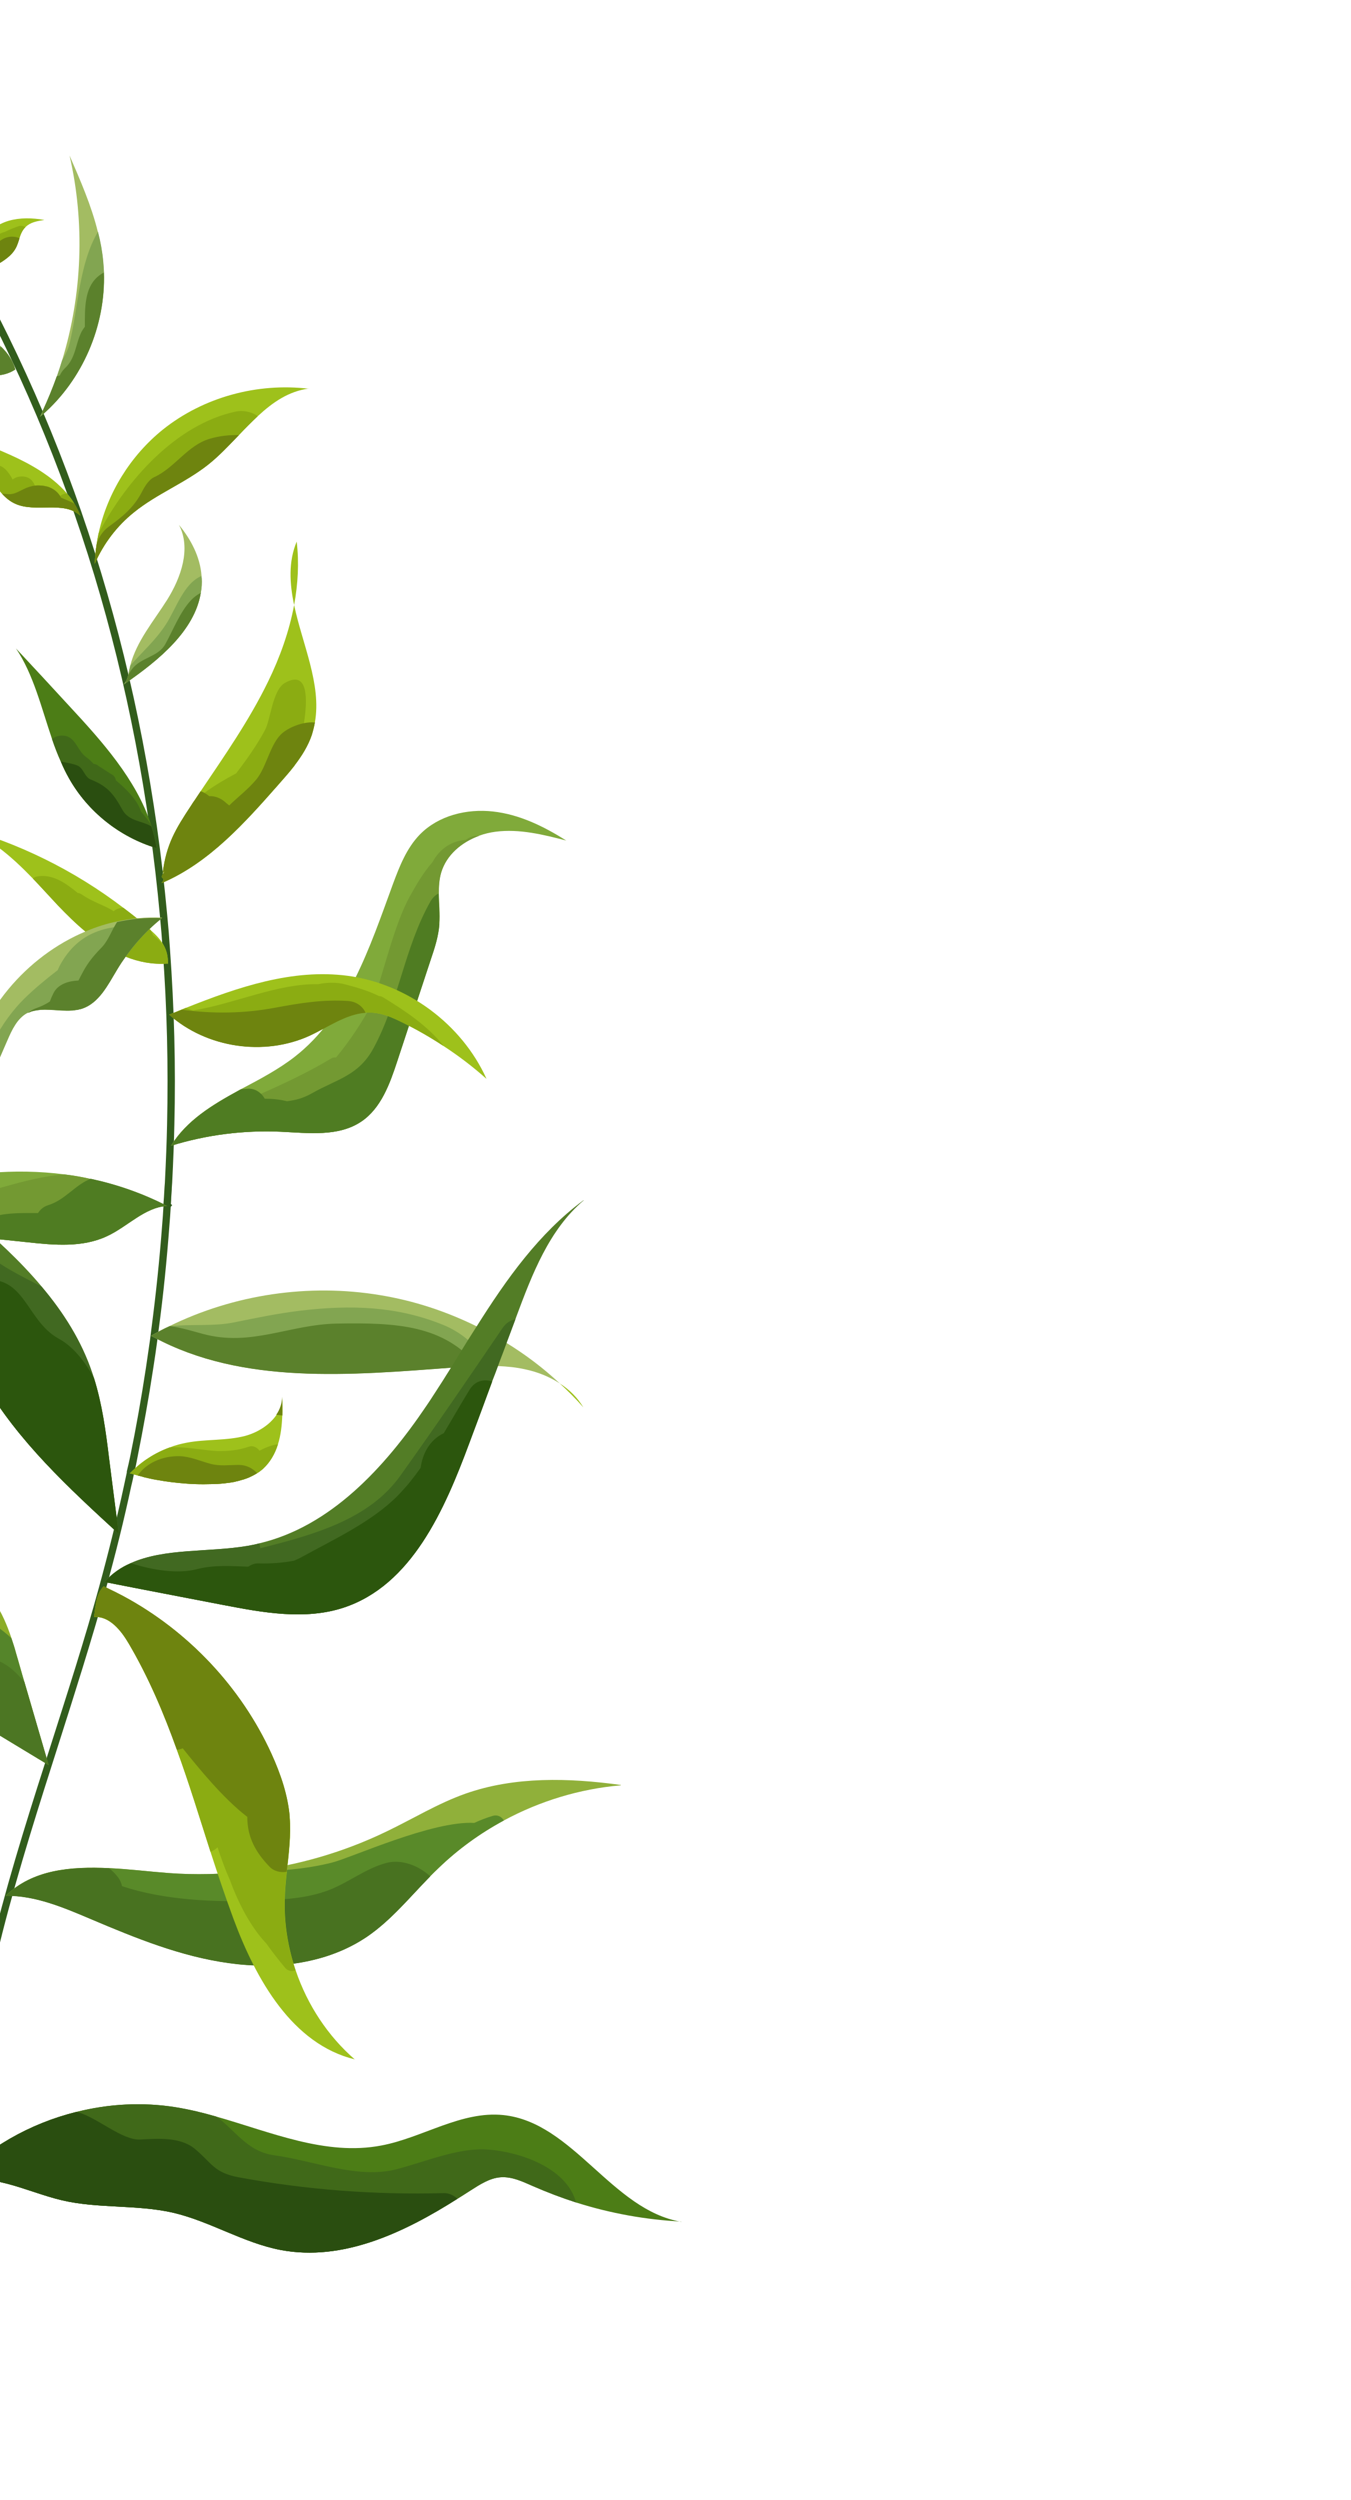 <svg width="113" height="209" viewBox="0 0 113 209" fill="none"
	xmlns="http://www.w3.org/2000/svg">
	<g clip-path="url(#clip0_122_1413)">
		<path d="M-4.032 209.268C-5.602 193.198 -4.382 177.113 -0.388 161.47C0.969 156.119 2.677 150.783 4.339 145.614C5.68 141.406 7.083 137.061 8.272 132.731C9.065 129.834 9.781 126.952 10.376 124.177C10.452 123.827 10.529 123.476 10.605 123.11V123.019C10.712 122.592 10.803 122.165 10.895 121.738C11.383 119.36 11.809 116.951 12.206 114.359C12.328 113.551 12.434 112.758 12.556 111.95L12.663 111.096C13.044 108.184 13.349 105.272 13.563 102.405C13.608 101.902 13.639 101.414 13.669 100.911V100.759V100.667C13.685 100.469 13.7 100.256 13.715 100.058C13.73 99.783 13.746 99.524 13.761 99.265L13.791 98.868C13.883 97.023 13.944 95.484 13.974 94.02C14.081 89.171 13.974 84.262 13.608 79.429C13.547 78.484 13.471 77.554 13.38 76.608C11.566 56.773 6.016 38.446 -3.132 22.117L-2.599 21.812C6.58 38.218 12.16 56.62 13.989 76.532C14.081 77.478 14.157 78.423 14.218 79.368C14.569 84.216 14.706 89.141 14.584 94.02C14.554 95.484 14.493 97.023 14.401 98.883L14.371 99.28C14.371 99.539 14.34 99.814 14.325 100.073C14.325 100.256 14.31 100.454 14.295 100.652L14.401 100.759L14.279 100.896C14.249 101.414 14.218 101.918 14.172 102.421C13.959 105.287 13.669 108.214 13.273 111.142L13.166 111.996C13.06 112.804 12.938 113.612 12.816 114.404C12.419 117.012 11.977 119.436 11.504 121.814C11.428 122.241 11.337 122.683 11.23 123.11C11.23 123.125 11.23 123.186 11.2 123.232C11.139 123.552 11.062 123.918 10.971 124.269C10.376 127.059 9.66 129.941 8.851 132.853C7.647 137.183 6.26 141.543 4.918 145.751C3.271 150.905 1.564 156.241 0.207 161.562C-3.773 177.144 -4.992 193.153 -3.422 209.146L-4.032 209.207V209.268Z" fill="#325D1C"/>
		<path d="M1.289 30.884C-0.571 32.104 -3.01 30.915 -4.611 29.268C-4.764 29.1 -4.916 28.933 -5.069 28.75C-5.495 28.231 -5.877 27.682 -6.288 27.134C-7.264 25.792 -8.255 24.45 -9.673 23.688C-7.462 24.786 -5.221 25.883 -2.995 26.996C-2.08 27.439 -1.135 27.957 -0.342 28.597C-0.174 28.735 -0.022 28.872 0.115 29.009C0.649 29.527 1.076 30.152 1.274 30.884H1.289Z" fill="#A3BC62"/>
		<path d="M3.546 34.665C3.546 34.665 3.408 34.787 3.347 34.848C3.424 34.696 3.5 34.543 3.561 34.391C4.003 33.43 4.415 32.439 4.765 31.448C4.918 31.021 5.055 30.579 5.192 30.137C6.885 24.603 7.113 18.626 5.817 13C6.717 15.073 7.647 17.193 8.181 19.373C8.394 20.196 8.547 21.035 8.623 21.873C8.653 22.178 8.668 22.483 8.684 22.773C8.836 27.24 6.9 31.738 3.546 34.665V34.665Z" fill="#A3BC62"/>
		<path d="M6.702 43.097C5.314 41.846 2.997 42.883 1.289 42.121C0.847 41.923 0.496 41.633 0.176 41.282C-0.357 40.688 -0.738 39.941 -1.135 39.239C-1.196 39.102 -1.272 38.98 -1.348 38.843C-1.958 37.76 -2.721 36.785 -3.59 35.916C-2.217 36.739 -0.678 37.349 0.801 38.004C2.539 38.782 4.323 39.788 5.558 41.206C5.818 41.496 6.046 41.785 6.229 42.121C6.412 42.426 6.58 42.761 6.717 43.097H6.702Z" fill="#9EC11B"/>
		<path d="M25.836 32.485C24.159 32.699 22.817 33.629 21.567 34.787C21.034 35.29 20.515 35.809 19.997 36.358C19.143 37.242 18.304 38.142 17.374 38.873C15.453 40.383 13.121 41.282 11.215 42.822C9.782 43.966 8.653 45.46 7.921 47.137C7.952 46.573 7.998 46.009 8.089 45.46C8.135 45.17 8.181 44.896 8.242 44.606C8.974 41.206 10.925 38.081 13.639 35.9C17.024 33.202 21.521 31.982 25.836 32.5V32.485Z" fill="#9EC11B"/>
		<path d="M16.871 48.311C16.902 48.738 16.871 49.165 16.795 49.561C16.277 52.732 13.288 55.187 10.514 57.108C10.453 57.154 10.376 57.2 10.315 57.245C10.407 57.154 10.483 57.047 10.544 56.94C10.62 56.803 10.666 56.651 10.712 56.498C10.757 56.315 10.788 56.148 10.818 55.98C10.849 55.873 10.864 55.766 10.895 55.644C11.413 53.617 12.846 51.94 13.974 50.156C15.148 48.28 16.002 45.841 14.965 43.874C15.972 45.094 16.749 46.573 16.856 48.143C16.856 48.189 16.871 48.235 16.871 48.296V48.311Z" fill="#A3BC62"/>
		<path d="M24.601 50.583C24.22 48.768 24.113 46.984 24.815 45.277C25.028 47.045 24.921 48.829 24.601 50.583Z" fill="#9EC11B"/>
		<path d="M26.339 60.401C26.278 60.752 26.187 61.103 26.08 61.453C25.76 62.383 25.241 63.207 24.632 64C24.205 64.548 23.732 65.082 23.275 65.6C20.454 68.802 17.511 72.096 13.608 73.788C13.288 73.925 13.867 73.605 13.593 73.407C13.319 73.208 14.157 72.522 13.608 72.98C13.913 70.571 14.676 69.321 16.017 67.293C16.094 67.171 16.17 67.049 16.261 66.927C16.429 66.668 16.612 66.409 16.78 66.149C18.792 63.161 20.85 60.218 22.421 56.986C23.412 54.958 24.189 52.793 24.601 50.583C25.287 53.845 26.903 57.215 26.339 60.386V60.401Z" fill="#9EC11B"/>
		<path d="M13.105 70.906C10.025 69.991 7.342 67.857 5.772 65.067C5.513 64.609 5.284 64.137 5.086 63.664C4.811 63.054 4.567 62.429 4.354 61.789C3.454 59.151 2.799 56.376 1.335 54.211C2.814 55.797 4.293 57.383 5.757 58.983C8.516 61.956 11.383 65.143 12.633 68.939C12.648 69 12.678 69.046 12.678 69.107C12.877 69.686 13.014 70.281 13.12 70.906H13.105Z" fill="#4C7D16"/>
		<path d="M13.989 80.557C12.77 80.649 11.596 80.42 10.498 79.978C9.858 79.719 9.248 79.383 8.653 79.002C8.257 78.743 7.86 78.469 7.495 78.164C7.388 78.087 7.281 77.996 7.174 77.904C6.336 77.218 5.558 76.441 4.826 75.678C4.14 74.947 3.454 74.184 2.753 73.452C0.923 71.562 -1.044 69.824 -3.513 69.092C1.487 70.434 6.199 72.751 10.315 75.892C10.422 75.968 10.529 76.06 10.635 76.136C10.925 76.349 11.2 76.578 11.489 76.807L11.52 76.837C11.84 77.096 12.16 77.371 12.48 77.645C12.495 77.66 12.526 77.676 12.541 77.706C12.572 77.721 12.587 77.737 12.602 77.767C13.06 78.164 13.502 78.621 13.761 79.155C13.791 79.231 13.822 79.307 13.852 79.368C14.005 79.749 14.051 80.161 14.051 80.573L13.989 80.557Z" fill="#9EC11B"/>
		<path d="M46.815 115.655C45.946 115.091 44.955 114.694 43.934 114.481C43.187 114.313 42.424 114.237 41.647 114.206C41.205 114.176 40.762 114.176 40.32 114.206C40.183 114.206 40.061 114.206 39.939 114.221C39.283 114.237 38.613 114.282 37.972 114.328C37.896 114.328 37.82 114.328 37.744 114.343C29.297 114.969 20.286 115.792 12.861 111.797C12.785 111.767 12.709 111.721 12.633 111.675L12.907 111.523C13.288 111.309 13.685 111.096 14.096 110.913C14.127 110.898 14.157 110.882 14.172 110.867C19.585 108.214 25.836 107.284 31.782 108.275C34.603 108.733 37.332 109.632 39.893 110.898C40.747 111.309 41.571 111.782 42.363 112.27C43.949 113.246 45.428 114.359 46.8 115.639L46.815 115.655Z" fill="#A3BC62"/>
		<path d="M48.797 117.667C48.172 116.95 47.501 116.28 46.815 115.655C47.623 116.173 48.309 116.844 48.797 117.667Z" fill="#9EC11B"/>
		<path d="M23.61 118.338C23.58 119.161 23.488 120 23.244 120.762C23 121.54 22.604 122.241 21.994 122.805C21.933 122.866 21.857 122.912 21.781 122.973C21.72 123.034 21.643 123.08 21.567 123.125C21.537 123.141 21.521 123.156 21.491 123.171C21.369 123.247 21.232 123.324 21.11 123.385C21.018 123.43 20.912 123.476 20.82 123.522C20.668 123.583 20.515 123.644 20.363 123.69C20.317 123.705 20.256 123.72 20.195 123.735C20.088 123.766 19.982 123.796 19.875 123.827C19.829 123.827 19.783 123.842 19.738 123.857C19.646 123.888 19.555 123.903 19.448 123.918C19.311 123.949 19.158 123.964 19.021 123.979C18.838 124.01 18.655 124.025 18.472 124.04C18.289 124.055 18.106 124.071 17.923 124.071C17.634 124.071 17.328 124.086 17.039 124.086C16.52 124.086 16.002 124.071 15.484 124.025C14.706 123.964 13.944 123.872 13.182 123.735C12.922 123.69 12.663 123.644 12.419 123.583C12.236 123.537 12.053 123.507 11.886 123.446C11.764 123.415 11.642 123.385 11.52 123.354C11.321 123.293 11.123 123.247 10.91 123.186C10.895 123.186 10.864 123.186 10.849 123.171C10.879 123.141 10.894 123.125 10.925 123.11C11.84 122.18 12.968 121.448 14.203 121.006C14.66 120.823 15.133 120.701 15.621 120.61C17.237 120.305 18.914 120.457 20.5 120.046C21.521 119.771 22.543 119.146 23.122 118.292C23.427 117.85 23.61 117.332 23.61 116.783C23.625 117.301 23.641 117.82 23.625 118.353L23.61 118.338Z" fill="#9EC11B"/>
		<path d="M4.049 147.55C1.762 146.163 -0.525 144.791 -2.797 143.403C-3.757 142.824 -4.733 142.229 -5.526 141.437C-6.929 140.019 -7.63 138.098 -8.331 136.207C-8.469 135.872 -8.591 135.521 -8.728 135.185C-9.353 133.615 -10.085 132.09 -10.938 130.642C-12.814 127.471 -15.223 124.62 -18.043 122.241C-14.491 124.909 -10.938 127.562 -7.386 130.23C-6.746 130.703 -6.075 131.206 -5.328 131.465C-4.55 131.74 -3.696 131.74 -2.919 131.999C-0.83 132.685 0.237 134.804 0.954 136.939C1.091 137.351 1.228 137.762 1.335 138.174C1.579 138.982 1.792 139.79 2.036 140.598C2.707 142.915 3.393 145.233 4.064 147.55H4.049Z" fill="#8CAD28"/>
		<path d="M57 185.728C54.012 185.575 51.054 185.041 48.218 184.142C46.983 183.746 45.779 183.288 44.589 182.77C43.72 182.389 42.836 181.962 41.891 182.023C40.961 182.084 40.137 182.633 39.344 183.136C38.994 183.364 38.628 183.593 38.262 183.822C33.764 186.673 28.657 189.082 23.488 188.106C20.348 187.511 17.557 185.697 14.447 184.98C11.413 184.294 8.196 184.66 5.162 183.944C2.143 183.227 -1.013 181.428 -3.879 182.572C-3.91 182.572 -3.925 182.572 -3.94 182.602C-3.956 182.602 -3.971 182.602 -4.001 182.617C-3.971 182.587 -3.956 182.572 -3.94 182.556L-3.879 182.495C-1.12 179.583 2.494 177.525 6.382 176.564C9.095 175.878 11.931 175.726 14.691 176.168C15.835 176.351 16.963 176.625 18.076 176.946C22.695 178.257 27.239 180.254 31.889 179.37C35.365 178.714 38.582 176.458 42.104 176.824C47.944 177.433 51.176 184.767 56.969 185.743L57 185.728Z" fill="#4C7D16"/>
		<path d="M3.683 18.397C3.134 18.473 2.539 18.58 2.143 18.977C2.143 18.977 2.128 18.992 2.112 19.007C1.869 19.251 1.731 19.571 1.625 19.907C1.533 20.196 1.442 20.516 1.289 20.776C0.954 21.386 0.329 21.782 -0.281 22.148C-0.83 22.483 -1.409 22.834 -2.05 22.925C-2.08 22.925 -2.111 22.941 -2.126 22.941H-2.141C-2.095 22.62 -2.05 22.285 -1.989 21.965C-1.913 21.386 -1.821 20.791 -1.562 20.257C-1.135 19.373 -0.235 18.748 0.725 18.458C1.686 18.184 2.692 18.214 3.683 18.382V18.397Z" fill="#9EC11B"/>
		<path d="M2.143 18.977C2.143 18.977 2.128 18.992 2.112 19.007C1.869 19.251 1.731 19.571 1.625 19.907C1.533 20.196 1.442 20.517 1.289 20.776C0.954 21.386 0.329 21.782 -0.281 22.148C-0.83 22.483 -1.409 22.834 -2.05 22.925C-2.08 22.925 -2.111 22.941 -2.126 22.941C-2.126 22.941 -2.126 22.936 -2.126 22.925C-2.126 22.925 -2.019 22.773 -1.943 22.712C-1.775 22.483 -1.623 22.255 -1.486 22.011C-1.44 21.95 -1.409 21.873 -1.364 21.812C-1.394 21.691 -1.394 21.553 -1.364 21.416C-1.272 20.974 -1.059 20.608 -0.8 20.303C-0.495 19.861 -0.113 19.51 0.405 19.388C0.771 19.205 1.152 19.053 1.533 18.916C1.731 18.839 1.945 18.885 2.128 18.992L2.143 18.977Z" fill="#8BAC12"/>
		<path d="M3.546 34.665C3.546 34.665 3.408 34.787 3.347 34.848C3.424 34.696 3.5 34.543 3.561 34.391C4.003 33.43 4.415 32.439 4.765 31.448C4.918 31.021 5.055 30.579 5.192 30.137C5.482 29.649 5.711 29.161 5.833 28.658C6.549 25.654 6.61 22.056 8.196 19.373C8.409 20.196 8.562 21.035 8.638 21.873C8.668 22.178 8.684 22.483 8.699 22.773C8.851 27.24 6.915 31.738 3.561 34.665H3.546Z" fill="#82A551"/>
		<path d="M1.289 30.884C-0.571 32.104 -3.01 30.915 -4.611 29.268C-4.764 29.1 -4.916 28.933 -5.069 28.75C-5.495 28.231 -5.877 27.682 -6.288 27.134C-5.358 27.286 -4.443 27.987 -3.574 28.567C-3.376 28.384 -3.071 28.292 -2.797 28.353C-2.034 28.536 -1.12 28.43 -0.342 28.597C-0.174 28.734 -0.022 28.872 0.115 29.009C0.649 29.527 1.076 30.152 1.274 30.884H1.289Z" fill="#82A551"/>
		<path d="M6.702 43.097C5.314 41.846 2.997 42.883 1.289 42.121C0.847 41.923 0.496 41.633 0.176 41.282C-0.357 40.688 -0.738 39.941 -1.135 39.239C-0.906 39.026 -0.586 38.904 -0.251 38.904C0.268 38.904 0.71 39.437 1.061 40.093C1.228 39.941 1.487 39.834 1.838 39.834C2.417 39.834 2.753 40.154 2.921 40.611C2.936 40.642 2.951 40.672 2.966 40.703C3.119 40.642 3.256 40.611 3.424 40.611C3.439 40.611 3.454 40.611 3.469 40.611C3.53 40.611 3.591 40.611 3.652 40.642C3.683 40.642 3.713 40.642 3.759 40.672C3.988 40.749 4.217 40.901 4.384 41.054C4.491 41.16 4.644 41.48 4.781 41.77C4.842 41.663 4.933 41.572 5.025 41.48C5.07 41.435 5.116 41.404 5.162 41.374C5.269 41.297 5.421 41.267 5.574 41.267C5.833 41.557 6.061 41.846 6.244 42.182C6.427 42.487 6.595 42.822 6.732 43.158L6.702 43.097Z" fill="#8BAC12"/>
		<path d="M21.567 34.787C21.034 35.29 20.515 35.809 19.997 36.358C19.143 37.242 18.304 38.142 17.374 38.873C15.453 40.383 13.121 41.282 11.215 42.822C9.782 43.966 8.653 45.46 7.921 47.137C7.952 46.573 7.998 46.009 8.089 45.46C8.135 45.17 8.181 44.896 8.242 44.606C10.59 40.108 14.752 35.489 19.661 34.421C20.332 34.269 21.064 34.421 21.567 34.803V34.787Z" fill="#8BAC12"/>
		<path d="M16.871 48.311C16.902 48.738 16.871 49.165 16.795 49.561C16.277 52.733 13.288 55.187 10.514 57.108C10.453 57.154 10.376 57.2 10.315 57.245C10.407 57.154 10.483 57.047 10.544 56.941C10.62 56.803 10.666 56.651 10.712 56.498C10.757 56.315 10.788 56.148 10.818 55.98C10.849 55.873 10.864 55.767 10.895 55.645C11.886 54.516 12.983 53.556 13.837 52.26C14.706 50.964 15.331 48.799 16.841 48.159C16.841 48.204 16.856 48.25 16.856 48.311H16.871Z" fill="#82A551"/>
		<path d="M25.409 60.462C25.272 61.27 25.104 61.956 25.074 62.124C24.936 62.673 24.784 63.298 24.616 63.969L24.647 63.999C24.22 64.548 23.747 65.082 23.29 65.6C20.469 68.802 17.527 72.095 13.623 73.788C13.303 73.925 13.883 73.605 13.608 73.407C13.334 73.208 14.172 72.522 13.623 72.98C13.928 70.571 14.691 69.32 16.033 67.293C16.109 67.171 16.185 67.049 16.276 66.927C16.551 66.698 16.825 66.485 17.115 66.271C17.954 65.661 18.853 65.128 19.753 64.655C20.637 63.496 21.491 62.292 22.162 61.042C22.634 60.173 22.787 57.718 23.808 57.108C25.836 55.934 25.714 58.556 25.424 60.447L25.409 60.462Z" fill="#8BAC12"/>
		<path d="M13.105 70.906C10.025 69.991 7.342 67.857 5.772 65.067C5.513 64.609 5.284 64.137 5.086 63.664C4.811 63.054 4.567 62.429 4.354 61.789C4.552 61.621 4.811 61.514 5.116 61.499C6.321 61.438 6.412 62.719 7.19 63.283C7.464 63.481 7.647 63.664 7.83 63.862C7.983 63.877 8.12 63.923 8.257 64.045C8.607 64.274 8.943 64.487 9.294 64.716C9.522 64.808 9.66 65.021 9.69 65.234C10.59 65.997 11.489 66.881 11.809 67.872C12.099 68.207 12.373 68.543 12.617 68.924C12.633 68.985 12.663 69.031 12.663 69.092C12.861 69.671 12.999 70.266 13.105 70.891V70.906Z" fill="#406919"/>
		<path d="M13.989 80.557C12.77 80.649 11.596 80.42 10.498 79.978C9.858 79.719 9.248 79.383 8.653 79.002C8.257 78.743 7.86 78.469 7.494 78.164C7.388 78.087 7.281 77.996 7.174 77.904C6.336 77.218 5.558 76.441 4.826 75.678C4.14 74.947 3.454 74.184 2.753 73.453C2.844 73.361 2.951 73.3 3.073 73.285C4.339 73.026 5.452 73.788 6.504 74.657C6.61 74.657 6.717 74.703 6.839 74.779C7.769 75.434 8.73 75.663 9.507 76.182C9.705 75.999 9.98 75.907 10.315 75.892C10.422 75.968 10.529 76.06 10.635 76.136C10.925 76.349 11.2 76.578 11.489 76.807L11.52 76.837C11.84 77.096 12.16 77.371 12.48 77.645C12.495 77.66 12.526 77.676 12.541 77.706C12.572 77.722 12.587 77.737 12.602 77.767C12.678 77.904 12.739 78.042 12.8 78.179C13.166 78.453 13.486 78.789 13.761 79.155C13.791 79.231 13.822 79.307 13.852 79.368C14.005 79.749 14.05 80.161 14.05 80.573L13.989 80.557Z" fill="#8BAC12"/>
		<path d="M47.395 70.281C45.458 69.778 43.446 69.275 41.449 69.534C40.991 69.595 40.519 69.702 40.076 69.869C38.597 70.403 37.332 71.47 36.89 72.949C36.722 73.528 36.692 74.108 36.692 74.718C36.707 75.556 36.798 76.41 36.737 77.249C36.661 78.285 36.341 79.276 36.006 80.252C35.075 83.073 34.145 85.894 33.215 88.714C32.59 90.62 31.858 92.648 30.212 93.761C28.291 95.057 25.775 94.721 23.458 94.614C20.363 94.477 17.252 94.874 14.295 95.788C15.606 93.669 17.725 92.388 19.951 91.169C20.012 91.123 20.088 91.093 20.149 91.062C21.704 90.239 23.275 89.415 24.632 88.363C29.069 84.918 30.928 79.2 32.865 73.91C33.414 72.431 34.008 70.906 35.121 69.763C36.676 68.177 39.039 67.598 41.235 67.842C43.431 68.085 45.474 69.077 47.349 70.266L47.395 70.281Z" fill="#80AA3A"/>
		<path d="M13.532 76.761C13.166 77.066 12.8 77.371 12.48 77.691C11.748 78.392 11.093 79.155 10.514 79.978C10.392 80.146 10.285 80.313 10.163 80.481C10.025 80.679 9.903 80.893 9.781 81.091C9.019 82.356 8.287 83.851 6.87 84.323C6.793 84.354 6.702 84.369 6.626 84.384C6.549 84.415 6.458 84.43 6.382 84.43C6.305 84.43 6.244 84.46 6.168 84.46C6.107 84.46 6.046 84.476 5.985 84.476C5.726 84.491 5.467 84.476 5.192 84.476C4.949 84.46 4.689 84.445 4.46 84.43C4.354 84.43 4.232 84.43 4.125 84.415C3.881 84.399 3.637 84.399 3.409 84.415C3.165 84.43 2.921 84.46 2.707 84.537H2.677C2.646 84.537 2.631 84.552 2.616 84.567C2.539 84.598 2.463 84.628 2.387 84.659H2.357C2.357 84.659 2.341 84.659 2.326 84.659C2.296 84.659 2.28 84.674 2.265 84.689C1.442 85.147 1 86.092 0.618 86.976C-0.007 88.409 -0.617 89.827 -1.242 91.26C-1.684 92.297 -2.141 93.334 -2.599 94.371C-3.117 92.983 -3.056 91.443 -2.782 89.995C-1.79 84.628 2.204 79.932 7.19 77.859C8.043 77.493 8.912 77.218 9.797 77.035C10.346 76.913 10.91 76.822 11.474 76.761C11.505 76.761 11.535 76.761 11.565 76.761C12.221 76.7 12.892 76.685 13.563 76.715L13.532 76.761Z" fill="#A3BC62"/>
		<path d="M40.092 69.87C38.613 70.403 37.347 71.47 36.905 72.949C36.737 73.529 36.707 74.108 36.707 74.718C36.722 75.556 36.814 76.41 36.753 77.249C36.676 78.286 36.356 79.277 36.021 80.252C35.091 83.073 34.161 85.894 33.231 88.714C32.605 90.62 31.874 92.648 30.227 93.761C28.306 95.057 25.79 94.721 23.473 94.615C20.378 94.477 17.268 94.874 14.31 95.789C15.621 93.669 17.74 92.389 19.966 91.169C19.997 91.199 20.027 91.245 20.058 91.291C20.332 91.428 20.485 91.718 20.485 92.023C20.927 91.825 21.369 91.641 21.826 91.443C23.823 90.559 25.806 89.629 27.681 88.501C27.818 88.409 27.971 88.394 28.108 88.409C29.343 86.915 30.349 85.36 31.218 83.744C32.27 80.588 33.032 77.218 34.267 74.962C34.831 73.94 35.441 72.904 36.173 72.08C36.768 70.952 37.82 70.281 38.948 70.22C39.283 69.976 39.634 69.839 40.076 69.885L40.092 69.87Z" fill="#739932"/>
		<path d="M11.535 76.807C11.535 76.807 11.489 76.837 11.474 76.837C11.108 77.05 10.742 77.264 10.376 77.477C10.239 77.477 10.102 77.477 9.965 77.477C9.812 77.493 9.66 77.508 9.507 77.523C8.775 77.63 8.104 77.843 7.51 78.148C6.458 78.697 5.635 79.551 5.01 80.71C4.933 80.847 4.887 80.984 4.826 81.106C3.835 81.868 2.875 82.661 2.006 83.515C0.253 85.253 -1.928 88.638 -1.257 91.275C-0.632 89.842 -0.022 88.409 0.603 86.991C0.984 86.107 1.426 85.162 2.25 84.704C2.28 84.689 2.296 84.674 2.311 84.674C2.311 84.674 2.326 84.674 2.341 84.674C2.341 84.674 2.357 84.674 2.372 84.674C2.372 84.674 2.524 84.613 2.6 84.582C2.631 84.582 2.646 84.567 2.661 84.552H2.692C2.921 84.491 3.149 84.46 3.393 84.43C3.622 84.415 3.866 84.415 4.11 84.43C4.217 84.43 4.338 84.43 4.445 84.445C4.674 84.46 4.933 84.476 5.177 84.491C5.452 84.506 5.711 84.521 5.97 84.491C6.031 84.491 6.092 84.491 6.153 84.476C6.229 84.476 6.29 84.46 6.366 84.445C6.443 84.445 6.534 84.415 6.61 84.399C6.687 84.384 6.778 84.354 6.854 84.338C8.257 83.866 9.004 82.372 9.766 81.106C9.888 80.908 10.026 80.694 10.148 80.496C10.254 80.329 10.376 80.161 10.498 79.993C11.093 79.185 11.748 78.407 12.465 77.706C12.8 77.386 13.151 77.066 13.517 76.776C12.846 76.73 12.175 76.746 11.52 76.822L11.535 76.807Z" fill="#82A551"/>
		<path d="M40.336 114.191C40.198 114.191 40.076 114.191 39.954 114.206C39.299 114.222 38.628 114.267 37.987 114.313C37.911 114.313 37.835 114.313 37.759 114.328C29.312 114.953 20.302 115.777 12.877 111.782C12.8 111.752 12.724 111.706 12.648 111.66L12.922 111.508C13.303 111.294 13.7 111.081 14.112 110.898C14.188 110.898 14.249 110.883 14.325 110.867H14.34C16.033 110.684 17.862 110.898 19.539 110.562C21.399 110.181 23.259 109.8 25.15 109.571C29.328 109.084 33.2 109.175 37.134 110.791C37.728 111.035 38.521 111.477 39.177 112.057C39.832 112.651 40.351 113.383 40.366 114.161L40.336 114.191Z" fill="#82A551"/>
		<path d="M23.244 120.762C23 121.54 22.604 122.241 21.994 122.805C21.933 122.866 21.857 122.912 21.781 122.973C21.72 123.034 21.643 123.08 21.567 123.126C21.537 123.141 21.521 123.156 21.491 123.171C21.369 123.248 21.232 123.324 21.11 123.385C21.018 123.43 20.912 123.476 20.82 123.522C20.668 123.583 20.515 123.644 20.363 123.69C20.317 123.705 20.256 123.72 20.195 123.735C20.088 123.766 19.982 123.796 19.875 123.827C19.829 123.827 19.783 123.842 19.738 123.857C19.646 123.888 19.555 123.903 19.448 123.918C19.311 123.949 19.158 123.964 19.021 123.979C18.838 124.01 18.655 124.025 18.472 124.04C18.289 124.056 18.106 124.071 17.923 124.071C17.634 124.071 17.328 124.086 17.039 124.086C16.52 124.086 16.002 124.071 15.484 124.025C14.706 123.964 13.944 123.873 13.182 123.735C12.922 123.69 12.663 123.644 12.419 123.583C12.236 123.537 12.053 123.507 11.886 123.446C11.764 123.415 11.642 123.385 11.52 123.354C11.321 123.293 11.123 123.247 10.91 123.186C10.895 123.186 10.864 123.187 10.849 123.171C10.879 123.141 10.894 123.126 10.925 123.11C11.84 122.18 12.968 121.448 14.203 121.006C14.34 120.991 14.477 120.991 14.615 120.991C15.834 120.991 17.145 121.265 18.198 121.311C19.067 121.326 19.936 121.25 20.82 120.945C21.155 120.823 21.506 121.006 21.704 121.281C22.131 121.052 22.573 120.869 23.031 120.778C23.107 120.762 23.198 120.747 23.259 120.747L23.244 120.762Z" fill="#8BAC12"/>
		<path d="M9.949 128.248C5.757 124.406 1.503 120.488 -1.364 115.563C-1.73 114.923 -2.065 114.282 -2.385 113.627C-2.705 112.971 -3.026 112.3 -3.315 111.63C-4.657 108.535 -5.77 105.333 -7.295 102.329C-9.292 98.426 -12.311 94.706 -16.366 93.258C-11.243 94.904 -6.761 98.167 -2.629 101.628C-0.464 103.442 1.67 105.394 3.485 107.559C5.314 109.724 6.824 112.102 7.723 114.786C7.769 114.923 7.815 115.06 7.861 115.197C8.547 117.378 8.852 119.649 9.126 121.921C9.4 124.025 9.66 126.129 9.934 128.233L9.949 128.248Z" fill="#537D26"/>
		<path d="M9.949 128.248C5.756 124.406 1.503 120.488 -1.364 115.563C-1.73 114.923 -2.065 114.282 -2.385 113.627C-2.705 112.971 -3.026 112.3 -3.315 111.63C-3.239 111.386 -3.117 111.172 -2.995 110.943C-3.026 110.791 -3.041 110.639 -3.071 110.486C-3.925 108.047 -4.901 105.653 -5.861 103.244C-6.029 102.817 -5.678 102.36 -5.297 102.238C-3.864 101.765 -2.751 102.695 -1.867 104.144C-0.266 105.744 1.731 106.644 3.469 107.559C5.299 109.724 6.808 112.102 7.708 114.786C7.754 114.923 7.8 115.06 7.845 115.197C8.531 117.377 8.836 119.649 9.111 121.921C9.385 124.025 9.644 126.129 9.919 128.233L9.949 128.248Z" fill="#416921"/>
		<path d="M4.049 147.55C1.762 146.163 -0.525 144.791 -2.797 143.403C-3.757 142.824 -4.733 142.229 -5.526 141.437C-6.929 140.019 -7.63 138.098 -8.331 136.207C-8.469 135.872 -8.591 135.521 -8.728 135.186C-9.353 133.615 -10.085 132.091 -10.938 130.642C-9.658 130.962 -8.392 131.481 -7.447 132.426C-6.288 133.569 -5.678 133.173 -4.428 133.722C-2.522 134.56 -0.586 135.536 0.954 136.954C1.091 137.366 1.228 137.777 1.335 138.189C1.579 138.997 1.792 139.805 2.036 140.613C2.707 142.931 3.393 145.248 4.064 147.566L4.049 147.55Z" fill="#55852A"/>
		<path d="M51.923 149.258C48.508 149.548 45.153 150.569 42.135 152.2C40.153 153.268 38.323 154.594 36.707 156.149C36.463 156.378 36.234 156.607 35.99 156.851C34.283 158.589 32.728 160.51 30.73 161.882C27.391 164.154 23.122 164.672 19.128 164.108C15.133 163.559 11.352 162.019 7.647 160.449C5.345 159.473 2.966 158.452 0.481 158.482C2.738 156.302 5.878 156.027 9.126 156.18C10.803 156.256 12.48 156.47 14.096 156.591C16.353 156.759 18.624 156.698 20.881 156.439C24.845 155.982 28.733 154.853 32.331 153.115C34.527 152.063 36.631 150.767 38.918 149.959C43.05 148.496 47.593 148.633 51.938 149.227L51.923 149.258Z" fill="#90B03A"/>
		<path d="M42.135 152.2C40.153 153.268 38.323 154.594 36.707 156.149C36.463 156.378 36.234 156.607 35.99 156.851C34.283 158.589 32.728 160.51 30.73 161.882C27.391 164.154 23.122 164.672 19.128 164.108C15.133 163.559 11.352 162.019 7.647 160.449C5.345 159.473 2.966 158.452 0.481 158.482C2.738 156.302 5.878 156.027 9.126 156.18C10.803 156.256 12.48 156.469 14.096 156.591C16.353 156.759 18.624 156.698 20.881 156.439C23.214 156.439 25.531 156.287 27.803 155.707C29.419 155.296 36.188 152.2 39.665 152.399C40.168 152.17 40.671 151.972 41.235 151.804C41.601 151.697 41.967 151.88 42.135 152.185V152.2Z" fill="#598A29"/>
		<path d="M48.218 184.142C46.983 183.746 45.779 183.288 44.589 182.77C43.72 182.389 42.836 181.962 41.891 182.023C40.961 182.084 40.137 182.633 39.344 183.136C38.994 183.364 38.628 183.593 38.262 183.822C33.764 186.673 28.657 189.082 23.488 188.106C20.348 187.511 17.557 185.697 14.447 184.98C11.413 184.294 8.196 184.66 5.162 183.944C2.143 183.227 -1.013 181.428 -3.879 182.572C-3.879 182.541 -3.879 182.511 -3.879 182.495C-1.12 179.583 2.494 177.525 6.382 176.564C9.095 175.878 11.931 175.726 14.691 176.168C15.835 176.351 16.963 176.625 18.076 176.946C19.631 178.013 20.622 179.858 22.894 180.178C26.172 180.62 29.831 182.16 33.048 181.382C35.441 180.788 38.293 179.522 40.808 179.705C43.4 179.888 47.425 181.199 48.188 184.157L48.218 184.142Z" fill="#406919"/>
		<path d="M1.64 19.907C1.548 20.196 1.457 20.517 1.304 20.776C0.969 21.386 0.344 21.782 -0.266 22.148C-0.815 22.483 -1.394 22.834 -2.034 22.925C-2.004 22.849 -1.973 22.773 -1.928 22.712C-1.806 22.453 -1.653 22.224 -1.47 22.011C-1.318 21.828 -1.15 21.645 -0.952 21.477C-0.845 21.386 -0.723 21.279 -0.617 21.187C-0.525 20.41 0.222 19.785 1 19.785C1.244 19.785 1.442 19.83 1.64 19.922V19.907Z" fill="#6E840F"/>
		<path d="M3.546 34.665C3.546 34.574 3.546 34.482 3.546 34.391C3.988 33.43 4.4 32.439 4.75 31.448C4.781 31.448 4.796 31.448 4.826 31.433C4.887 31.433 4.949 31.403 5.01 31.387C5.086 31.189 5.223 30.991 5.421 30.793C6.351 29.924 6.29 28.811 6.824 27.728C6.9 27.591 6.992 27.454 7.098 27.317C7.098 25.746 7.068 24.13 8.135 23.169C8.318 23.002 8.501 22.88 8.684 22.788C8.836 27.256 6.9 31.753 3.546 34.681V34.665Z" fill="#5B812C"/>
		<path d="M1.289 30.884C-0.571 32.104 -3.01 30.915 -4.611 29.268C-4.428 29.299 -4.23 29.375 -4.032 29.512C-3.071 30.122 -2.66 30.274 -1.653 29.741C-1.059 29.42 -0.495 29.177 0.115 29.009C0.649 29.527 1.076 30.152 1.274 30.884H1.289Z" fill="#5B812C"/>
		<path d="M6.702 43.096C5.314 41.846 2.997 42.883 1.289 42.121C0.847 41.922 0.496 41.633 0.176 41.282C0.268 41.282 0.374 41.282 0.481 41.297C1.122 41.389 1.411 41.16 1.991 40.886C2.296 40.733 2.616 40.642 2.921 40.596C3.088 40.581 3.256 40.566 3.424 40.596C3.5 40.596 3.576 40.596 3.652 40.611C3.683 40.611 3.713 40.611 3.759 40.642C3.851 40.642 3.957 40.672 4.049 40.703C4.43 40.84 4.781 41.084 5.009 41.435C5.04 41.496 5.07 41.541 5.101 41.602C5.208 41.648 5.375 41.724 5.467 41.755C5.68 41.846 5.894 41.938 6.107 42.044C6.153 42.075 6.199 42.09 6.244 42.121C6.427 42.426 6.595 42.761 6.732 43.096H6.702Z" fill="#6E840F"/>
		<path d="M19.997 36.358C19.143 37.242 18.304 38.141 17.374 38.873C15.453 40.383 13.121 41.282 11.215 42.822C9.782 43.966 8.653 45.46 7.921 47.137C7.952 46.573 7.998 46.009 8.089 45.46C8.272 44.896 8.608 44.377 9.141 43.996C10.239 43.203 11.184 42.426 11.825 41.206C12.053 40.764 12.404 40.123 12.892 39.895C14.63 39.102 15.697 37.211 17.557 36.678C18.381 36.434 19.189 36.358 19.982 36.373L19.997 36.358Z" fill="#6E840F"/>
		<path d="M16.795 49.561C16.277 52.732 13.288 55.187 10.513 57.108C10.513 57.047 10.544 57.001 10.544 56.94C10.62 56.803 10.666 56.651 10.712 56.498C10.803 56.3 10.91 56.117 11.032 55.949C11.794 54.943 13.212 54.943 13.822 53.861C14.477 52.687 15.057 51.147 15.987 50.171C16.231 49.912 16.505 49.714 16.795 49.561V49.561Z" fill="#5B812C"/>
		<path d="M12.663 69.107C12.861 69.686 12.998 70.281 13.105 70.906C10.025 69.991 7.342 67.857 5.772 65.067C5.513 64.609 5.284 64.137 5.086 63.664C5.558 63.771 6.077 63.832 6.473 63.999C7.007 64.228 7.068 64.975 7.601 65.174C9.019 65.738 9.522 66.408 10.239 67.704C10.788 68.68 11.87 68.604 12.663 69.092V69.107Z" fill="#2A4E10"/>
		<path d="M26.339 60.401C26.278 60.752 26.187 61.103 26.08 61.453C25.76 62.383 25.241 63.207 24.632 63.999C24.205 64.548 23.732 65.082 23.275 65.6C20.454 68.802 17.511 72.095 13.608 73.788C13.288 73.925 13.867 73.605 13.593 73.407C13.319 73.208 14.157 72.522 13.608 72.98C13.913 70.571 14.676 69.321 16.017 67.293C16.094 67.171 16.17 67.049 16.261 66.927C16.429 66.668 16.612 66.409 16.78 66.149C16.886 66.18 16.993 66.225 17.1 66.287C17.237 66.363 17.374 66.454 17.496 66.561C17.969 66.531 18.457 66.729 18.807 67.034C18.929 67.14 19.051 67.247 19.173 67.338C19.92 66.607 20.744 65.997 21.445 65.158C22.329 64.076 22.604 62.109 23.656 61.255C24.113 60.889 24.753 60.6 25.409 60.462C25.714 60.401 26.034 60.371 26.339 60.401V60.401Z" fill="#6E840F"/>
		<path d="M36.753 77.249C36.676 78.285 36.356 79.276 36.021 80.252C35.091 83.073 34.161 85.893 33.231 88.714C32.605 90.62 31.874 92.648 30.227 93.761C28.306 95.057 25.79 94.721 23.473 94.614C20.378 94.477 17.268 94.874 14.31 95.788C15.621 93.669 17.74 92.388 19.966 91.169C20.027 91.123 20.103 91.093 20.164 91.062C20.363 91.047 20.561 91.031 20.759 91.016C21.171 91.001 21.537 91.169 21.811 91.428C21.948 91.55 22.055 91.702 22.146 91.855C22.787 91.855 23.412 91.916 24.007 92.068C24.662 91.977 25.302 91.855 26.126 91.382C28.199 90.208 29.998 89.934 31.249 87.616C33.353 83.728 33.81 79.246 36.005 75.358C36.188 75.053 36.417 74.825 36.676 74.703C36.692 75.541 36.783 76.395 36.722 77.233L36.753 77.249Z" fill="#4F7C22"/>
		<path d="M13.532 76.761C13.166 77.066 12.8 77.371 12.48 77.691C11.748 78.392 11.093 79.155 10.513 79.978C10.392 80.146 10.285 80.313 10.163 80.481C10.025 80.679 9.903 80.893 9.781 81.091C9.019 82.356 8.287 83.851 6.87 84.323C6.793 84.354 6.702 84.369 6.625 84.384C6.549 84.415 6.458 84.43 6.382 84.43C6.305 84.43 6.244 84.46 6.168 84.46C6.107 84.46 6.046 84.476 5.985 84.476C5.726 84.491 5.467 84.476 5.192 84.476C4.948 84.46 4.689 84.445 4.46 84.43C4.354 84.43 4.232 84.43 4.125 84.415C3.881 84.4 3.637 84.4 3.409 84.415C3.165 84.445 2.936 84.476 2.707 84.537H2.677C2.646 84.537 2.631 84.552 2.616 84.567C2.539 84.598 2.463 84.628 2.387 84.659C2.555 84.506 2.753 84.384 2.966 84.308C3.408 84.156 3.805 83.973 4.171 83.729C4.247 83.515 4.338 83.302 4.46 83.058C4.826 82.265 5.772 82.006 6.549 81.975H6.564C6.686 81.731 6.808 81.487 6.961 81.213C7.357 80.481 7.83 79.902 8.409 79.307C8.501 79.216 8.592 79.109 8.684 79.002C9.034 78.545 9.263 78.026 9.522 77.539C9.614 77.386 9.69 77.234 9.797 77.081C10.346 76.959 10.91 76.868 11.474 76.807C11.505 76.807 11.535 76.807 11.565 76.807C12.221 76.746 12.892 76.731 13.563 76.761H13.532Z" fill="#5B812C"/>
		<path d="M21.491 123.171C21.369 123.248 21.232 123.324 21.11 123.385C21.018 123.43 20.912 123.476 20.82 123.522C20.668 123.583 20.515 123.644 20.363 123.69C20.317 123.705 20.256 123.72 20.195 123.735C20.088 123.766 19.982 123.796 19.875 123.827C19.829 123.827 19.783 123.842 19.738 123.857C19.646 123.888 19.555 123.903 19.448 123.918C19.311 123.949 19.158 123.964 19.021 123.979C18.838 124.01 18.655 124.025 18.472 124.04C18.289 124.056 18.106 124.071 17.923 124.071C17.634 124.071 17.328 124.086 17.039 124.086C16.52 124.086 16.002 124.071 15.484 124.025C14.706 123.964 13.944 123.873 13.182 123.735C12.922 123.69 12.663 123.644 12.419 123.583C12.236 123.537 12.053 123.507 11.886 123.446C11.764 123.415 11.642 123.385 11.52 123.354C12.221 122.333 13.547 121.708 15.026 121.738C15.926 121.769 16.749 122.15 17.603 122.378C18.411 122.592 19.158 122.47 19.982 122.47C20.591 122.47 21.125 122.744 21.506 123.156L21.491 123.171Z" fill="#6E840F"/>
		<path d="M23.595 116.768C23.61 117.286 23.625 117.804 23.61 118.338C23.442 118.323 23.275 118.292 23.107 118.277C23.412 117.835 23.595 117.317 23.595 116.768Z" fill="#6E840F"/>
		<path d="M39.954 114.221C39.299 114.237 38.628 114.282 37.987 114.328C37.911 114.328 37.835 114.328 37.759 114.343C29.312 114.969 20.302 115.792 12.877 111.797C12.8 111.767 12.724 111.721 12.648 111.675L12.922 111.523C13.303 111.309 13.7 111.096 14.112 110.913C14.142 110.898 14.172 110.882 14.188 110.867C14.233 110.867 14.264 110.867 14.325 110.882H14.34C15.24 111.02 16.155 111.294 16.932 111.508C21.003 112.621 24.174 110.73 28.169 110.654C33.185 110.562 37.134 110.776 39.97 114.221H39.954Z" fill="#5B812C"/>
		<path d="M9.949 128.248C5.757 124.406 1.503 120.488 -1.364 115.563C-1.73 114.923 -2.065 114.282 -2.385 113.627C-2.37 113.596 -2.339 113.581 -2.324 113.566C-2.4 111.843 -3.071 109.83 -3.178 109.129C-3.315 108.275 -2.98 107.33 -2.034 107.132C2.128 106.171 2.052 110.364 4.918 111.919C6.092 112.559 7.083 113.779 7.861 115.212C8.547 117.393 8.852 119.664 9.126 121.936C9.4 124.04 9.66 126.144 9.934 128.248H9.949Z" fill="#2C560D"/>
		<path d="M4.049 147.55C1.762 146.163 -0.525 144.791 -2.797 143.403C-3.757 142.824 -4.733 142.229 -5.526 141.437C-6.929 140.019 -7.63 138.098 -8.331 136.207C-8.331 136.207 -8.316 136.207 -8.301 136.222C-7.157 137.061 -6.425 135.811 -5.328 135.948C-4.581 136.039 -4.108 136.1 -3.498 136.527C-2.98 136.893 -2.644 137.442 -2.37 138.006C-1.974 138.799 -1.531 138.418 -0.784 138.631C0.542 138.982 1.259 139.729 2.036 140.598C2.707 142.915 3.393 145.233 4.064 147.55H4.049Z" fill="#4C7623"/>
		<path d="M35.99 156.866C34.283 158.604 32.728 160.525 30.73 161.897C27.391 164.169 23.122 164.687 19.128 164.123C15.133 163.574 11.352 162.035 7.647 160.464C5.345 159.488 2.966 158.467 0.481 158.497C2.738 156.317 5.878 156.043 9.126 156.195C9.416 156.409 9.675 156.683 9.904 156.988C10.056 157.201 10.147 157.43 10.208 157.689C13.746 158.863 17.954 159.046 21.643 158.894C23.61 158.818 25.668 158.726 27.528 158.009C29.145 157.384 30.593 156.21 32.285 155.753C33.551 155.402 34.999 155.951 35.99 156.866Z" fill="#487220"/>
		<path d="M38.262 183.822C33.764 186.673 28.657 189.082 23.488 188.106C20.347 187.511 17.557 185.697 14.447 184.981C11.413 184.294 8.196 184.66 5.162 183.944C2.143 183.227 -1.013 181.428 -3.879 182.572C-3.91 182.572 -3.925 182.572 -3.94 182.602C-3.94 182.587 -3.94 182.572 -3.94 182.556L-3.879 182.495C-1.12 179.583 2.494 177.525 6.382 176.564C6.412 176.564 6.443 176.564 6.473 176.58C8.074 176.976 10.208 178.958 11.733 178.867C13.197 178.79 15.072 178.638 16.292 179.644C17.74 180.849 17.877 181.626 19.936 182.023C25.623 183.075 31.325 183.502 37.103 183.349C37.53 183.334 37.942 183.517 38.247 183.822H38.262Z" fill="#2A4E10"/>
		<path d="M29.694 172.173C24.449 170.908 21.415 165.495 19.539 160.449C18.853 158.589 18.213 156.698 17.603 154.808C16.688 151.956 15.819 149.09 14.798 146.3C13.7 143.235 12.434 140.247 10.788 137.442C10.132 136.314 9.157 135.094 7.861 135.185C8.013 134.255 8.013 133.31 8.669 132.624C8.76 132.67 8.852 132.7 8.943 132.761C9.4 132.975 9.858 133.203 10.315 133.447C15.728 136.359 20.165 141.055 22.711 146.635C23.473 148.313 24.083 150.081 24.235 151.911C24.357 153.451 24.159 154.975 23.991 156.515C23.915 157.232 23.839 157.964 23.824 158.68C23.747 160.738 24.083 162.797 24.738 164.748C25.714 167.615 27.422 170.222 29.694 172.189V172.173Z" fill="#9EC11B"/>
		<path d="M24.723 164.718C24.449 164.825 24.113 164.809 23.869 164.535C23.305 163.864 22.772 163.178 22.284 162.492C20.988 161.12 19.982 159.214 19.234 157.186C18.838 156.302 18.503 155.372 18.198 154.442C18.03 154.594 17.847 154.731 17.603 154.808C16.688 151.956 15.819 149.09 14.798 146.3C13.7 143.235 12.434 140.247 10.788 137.442C10.132 136.314 9.157 135.094 7.861 135.185C8.013 134.255 8.013 133.31 8.669 132.624C8.76 132.67 8.852 132.7 8.943 132.761C9.05 132.837 9.156 132.914 9.278 132.99C9.461 133.051 9.614 133.127 9.736 133.188C9.934 133.264 10.117 133.356 10.3 133.447C15.713 136.359 20.149 141.055 22.695 146.635C23.458 148.313 24.068 150.081 24.22 151.911C24.342 153.451 24.144 154.975 23.976 156.515C23.9 157.232 23.824 157.964 23.808 158.68C23.732 160.738 24.067 162.797 24.723 164.748V164.718Z" fill="#8BAC12"/>
		<path d="M48.828 100.347C45.931 102.802 44.513 106.522 43.187 110.075C43.156 110.151 43.126 110.242 43.095 110.334C42.851 110.989 42.607 111.63 42.363 112.285C42.135 112.926 41.875 113.566 41.647 114.206C41.494 114.633 41.327 115.06 41.159 115.487C40.534 117.195 39.893 118.918 39.253 120.625C37.164 126.251 34.42 132.533 28.718 134.408C25.501 135.46 21.994 134.82 18.67 134.179C15.362 133.539 12.053 132.914 8.745 132.258C9.37 131.542 10.117 131.039 10.925 130.688C13.746 129.407 17.481 129.788 20.698 129.239C21.033 129.178 21.369 129.117 21.689 129.026C27.635 127.623 32.163 122.714 35.655 117.545C35.868 117.225 36.082 116.92 36.28 116.6C36.768 115.853 37.256 115.091 37.728 114.328C38.186 113.581 38.658 112.819 39.116 112.072C39.375 111.675 39.619 111.279 39.863 110.898C42.363 106.934 45.062 103.122 48.797 100.347H48.828Z" fill="#537D26"/>
		<path d="M24.22 151.88C24.342 153.42 24.144 154.945 23.976 156.485C23.458 156.576 22.894 156.439 22.528 156.043C21.399 154.869 20.683 153.618 20.683 151.895C18.64 150.325 16.597 147.794 15.286 146.163C15.133 146.224 14.965 146.27 14.798 146.285C13.7 143.22 12.434 140.232 10.788 137.427C10.132 136.298 9.157 135.079 7.861 135.17C8.013 134.24 8.013 133.295 8.669 132.609C8.76 132.654 8.852 132.685 8.943 132.746C9.4 132.959 9.858 133.188 10.315 133.432C15.728 136.344 20.165 141.04 22.711 146.62C23.473 148.297 24.083 150.066 24.235 151.895L24.22 151.88Z" fill="#6E840F"/>
		<path d="M43.095 110.334C42.851 110.989 42.607 111.63 42.363 112.285C42.135 112.926 41.875 113.566 41.647 114.206C41.494 114.633 41.327 115.06 41.159 115.487C40.534 117.195 39.893 118.917 39.253 120.625C37.164 126.251 34.42 132.533 28.718 134.408C25.501 135.46 21.994 134.819 18.67 134.179C15.362 133.539 12.053 132.914 8.745 132.258C9.37 131.541 10.117 131.038 10.925 130.688C13.746 129.407 17.481 129.788 20.698 129.239C21.033 129.178 21.369 129.117 21.689 129.026C21.735 129.163 21.75 129.3 21.765 129.437C26.187 128.324 30.867 127.044 33.475 123.385C36.387 119.314 39.207 115.182 42.028 111.035C42.318 110.608 42.684 110.379 43.08 110.303L43.095 110.334Z" fill="#416921"/>
		<path d="M41.174 115.487C40.549 117.195 39.909 118.917 39.268 120.625C37.18 126.251 34.435 132.533 28.733 134.408C25.516 135.46 22.009 134.82 18.686 134.179C15.377 133.539 12.069 132.914 8.76 132.258C9.385 131.542 10.132 131.038 10.94 130.688C12.861 131.298 14.935 131.587 16.444 131.191C17.908 130.81 19.341 130.932 20.759 130.977C21.018 130.81 21.308 130.688 21.628 130.703C22.665 130.733 23.656 130.657 24.601 130.474C24.815 130.383 25.028 130.291 25.241 130.169C27.894 128.706 31.081 127.242 33.246 125.062C33.535 124.772 33.81 124.452 34.084 124.147C34.466 123.69 34.831 123.202 35.182 122.714C35.35 121.494 35.96 120.366 37.118 119.817C37.85 118.597 38.552 117.362 39.284 116.173C39.756 115.411 40.519 115.274 41.159 115.502L41.174 115.487Z" fill="#2C560D"/>
		<path d="M13.989 100.82H13.959C12.084 100.942 10.666 102.558 8.943 103.351C6.9 104.311 4.537 104.098 2.296 103.854C0.832 103.701 -0.617 103.549 -2.08 103.397C-2.843 103.32 -3.605 103.229 -4.382 103.153C-6.182 102.954 -8.042 102.787 -9.902 102.832C-12.997 102.863 -15.985 103.442 -18.302 105.287C-11.838 99.798 -2.949 97.1 5.391 98.182C6.138 98.274 6.869 98.396 7.586 98.563C9.782 99.036 11.931 99.783 13.944 100.82C13.944 100.82 13.974 100.82 13.974 100.835L13.989 100.82Z" fill="#80AA3A"/>
		<path d="M13.989 100.82H13.959C12.084 100.942 10.666 102.558 8.943 103.351C6.9 104.311 4.537 104.098 2.296 103.854C0.832 103.701 -0.617 103.549 -2.08 103.396C-2.843 103.32 -3.605 103.229 -4.382 103.152C-6.181 102.954 -8.042 102.787 -9.902 102.832C-6.624 100.896 -3.468 100.286 0.344 99.219C2.219 98.685 3.79 98.304 5.375 98.182C6.122 98.274 6.854 98.396 7.571 98.563C9.766 99.036 11.916 99.783 13.929 100.82C13.929 100.82 13.959 100.82 13.959 100.835L13.989 100.82Z" fill="#739932"/>
		<path d="M13.989 100.82H13.959C12.084 100.942 10.666 102.558 8.943 103.351C6.9 104.311 4.537 104.098 2.296 103.854C0.832 103.701 -0.617 103.549 -2.08 103.396C-2.111 103 -1.974 102.588 -1.562 102.253C-0.556 101.384 1.32 101.399 3.18 101.414C3.363 101.125 3.637 100.881 4.018 100.759C5.467 100.317 6.29 99.036 7.601 98.548C9.797 99.021 11.947 99.768 13.959 100.805C13.959 100.805 13.989 100.805 13.989 100.82V100.82Z" fill="#4F7C22"/>
		<path d="M40.671 90.178C39.543 89.171 38.338 88.257 37.073 87.433C35.96 86.701 34.816 86.046 33.627 85.467C32.834 85.07 31.996 84.704 31.111 84.659C30.928 84.659 30.73 84.659 30.562 84.659C28.916 84.781 27.437 85.863 25.897 86.58C22.085 88.318 17.283 87.601 14.157 84.826C14.493 84.689 14.859 84.537 15.209 84.399C15.316 84.354 15.423 84.308 15.545 84.262C19.905 82.524 24.464 80.969 29.084 81.579C34.069 82.25 38.613 85.604 40.686 90.178H40.671Z" fill="#9EC11B"/>
		<path d="M37.073 87.433C35.96 86.701 34.816 86.046 33.627 85.467C32.834 85.07 31.996 84.704 31.111 84.659C30.928 84.659 30.73 84.659 30.562 84.659C28.916 84.781 27.437 85.863 25.897 86.579C22.085 88.318 17.283 87.601 14.157 84.826C14.493 84.689 14.859 84.537 15.209 84.399C15.316 84.354 15.423 84.308 15.545 84.262C15.743 84.338 15.941 84.43 16.154 84.475C19.585 83.927 23.229 82.204 26.629 82.28C27.361 82.112 28.23 82.128 28.809 82.28C29.816 82.539 30.806 82.829 31.691 83.271C31.797 83.271 31.919 83.302 32.041 83.378C33.978 84.567 35.731 85.741 37.088 87.418L37.073 87.433Z" fill="#8BAC12"/>
		<path d="M30.562 84.674C28.916 84.796 27.437 85.878 25.897 86.595C22.085 88.333 17.283 87.616 14.157 84.841C14.493 84.704 14.859 84.552 15.209 84.415C17.816 84.765 20.408 84.735 23.015 84.247C25.058 83.866 27.01 83.546 29.099 83.683C29.785 83.728 30.334 84.11 30.578 84.674H30.562Z" fill="#6E840F"/>
	</g>
	<defs>
		<clipPath id="clip0_122_1413">
			<rect width="113" height="209" fill="white"/>
		</clipPath>
	</defs>
</svg>

